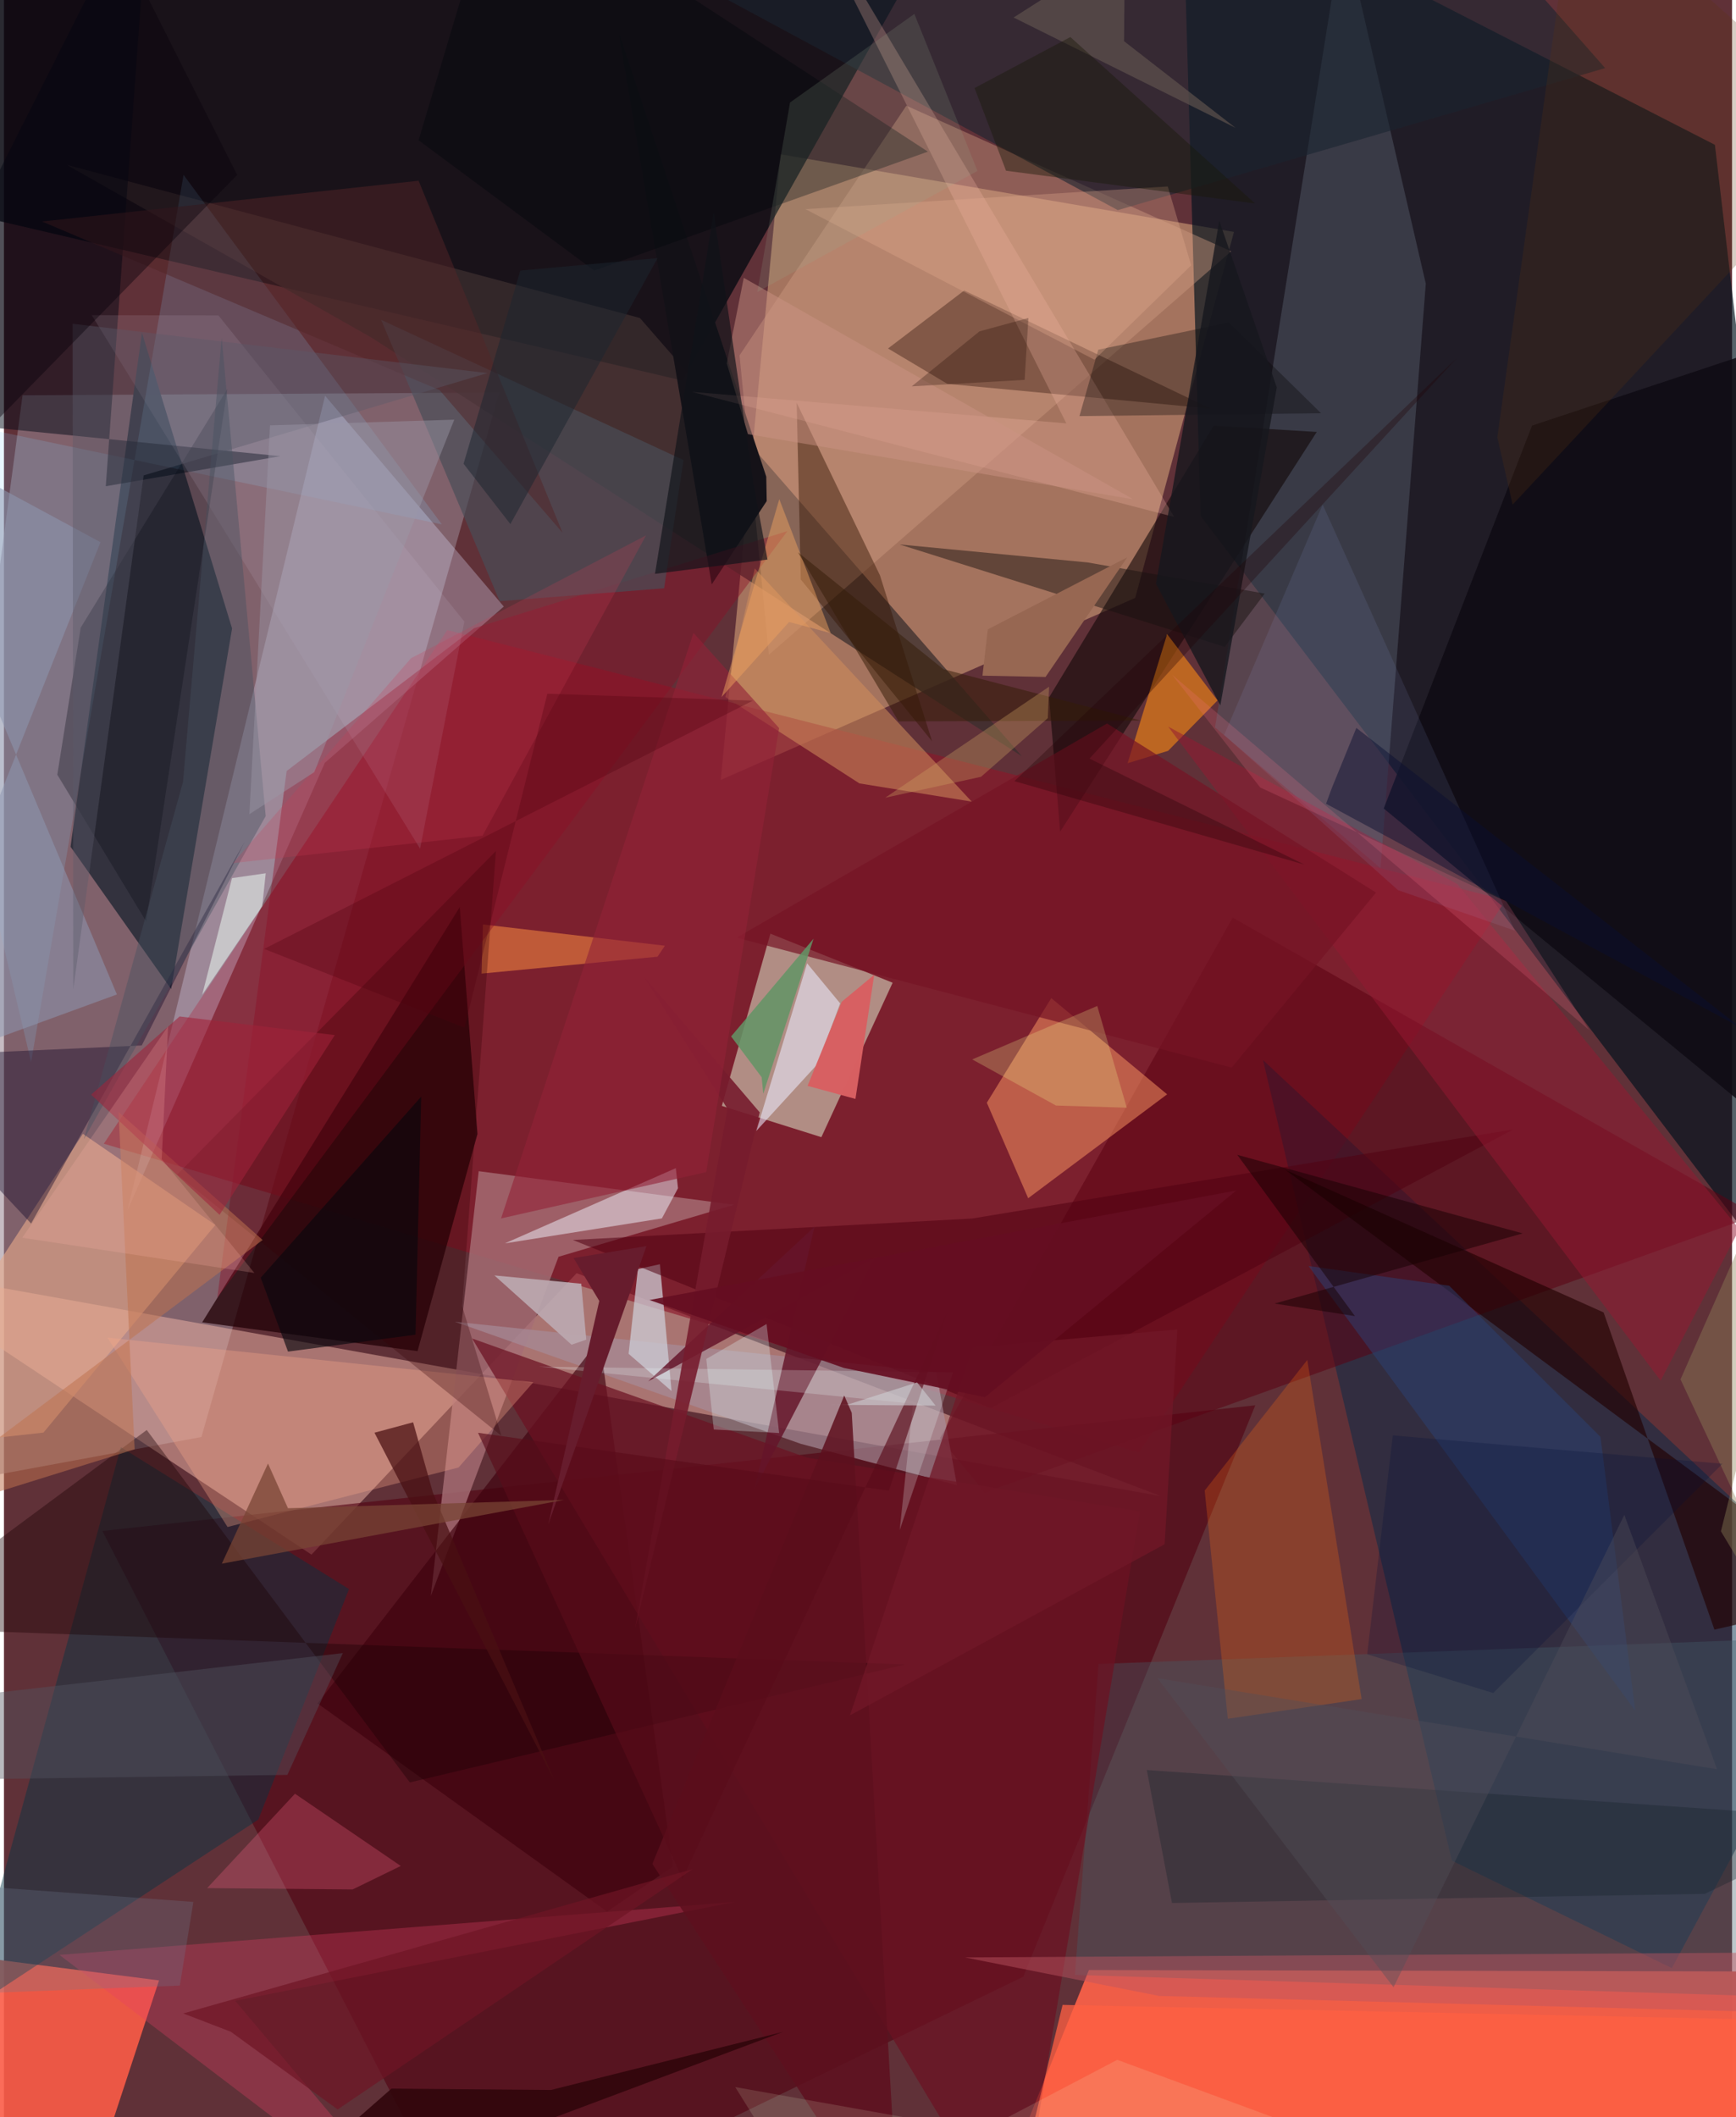 <svg xmlns="http://www.w3.org/2000/svg" width="228" height="278" viewBox="0 0 836 1024"><path fill="#603138" d="M0 0h836v1024H0z"/><path fill="#f15e48" fill-opacity=".98" d="M898 1048.983v-95.35l-373.129-.791-34.398 85.114z"/><path fill="#c59372" fill-opacity=".671" d="M547.271 289.185l-200.505 88.037 28.97-302.587 219.305 37.532z"/><path fill="#998693" fill-opacity=".561" d="M239.625 189.856L9.005 191.19-62 724.086l157.54-29.052z"/><path fill="#01131d" fill-opacity=".667" d="M898 669.44L578.905 249.515 569.98-62 827.704 70.043z"/><path fill="#000810" fill-opacity=".741" d="M9.764-62L-48.119 96.199l376.321 87.849L466.828-62z"/><path fill="#eab2a5" fill-opacity=".525" d="M148.775 751.919l128.27-136.129 282.692 107.862L-62 611.952z"/><path fill="#8c172a" fill-opacity=".639" d="M549.112 702.603l177.37-267.218-512.008-130.647L48.316 553.165z"/><path fill="#32313d" fill-opacity=".984" d="M66.765 160.954l-34.55 248.594 48.651 68.81 29.495-174.375z"/><path fill="#510010" fill-opacity=".596" d="M605.36 679.688l-557.748 60.79L225.07 1086l268.048-129.963z"/><path fill="#e5f7d8" fill-opacity=".506" d="M429.922 475.307l-59.147-23.74-23.477 83.315 48.149 15.125z"/><path fill="#042948" fill-opacity=".486" d="M700.447 899.927l106.423 52.001L898 782.725 609.081 512.699z"/><path fill="#fa5c46" fill-opacity=".898" d="M-62 940.296L27.708 1086h5.212l42.096-128.141z"/><path fill="#200006" fill-opacity=".753" d="M95.9 639.572L220.5 438.73l8.57 109.727-28.99 105.048z"/><path fill="#e2e3ff" fill-opacity=".302" d="M241.813 293.372l-86.579 75.564-95.531 216.55L155.36 191.4z"/><path fill="#515665" fill-opacity=".51" d="M585.883 351.82l80.07 68.039 21.893-282.656L647.91-35.329z"/><path fill="#a56d74" fill-opacity=".816" d="M268.297 607.85l84.95-25.151-123.575-16.242-23.175 205.475z"/><path fill="#3c2f2f" fill-opacity=".761" d="M177.667 163.212l314.79 202.573-184.796-211.97L30.316 79.706z"/><path fill="#5b0011" fill-opacity=".533" d="M452.853 695.557l141.584-251.731 253.246 143.961L474.492 721.9z"/><path fill="#003546" fill-opacity=".439" d="M166.937 768.584l-110.403-68.64-74.821 273.041 141.333-92.906z"/><path fill="#fc9964" fill-opacity=".506" d="M562.702 529.288l-56.041-46.536-31.175 50.593 20.002 46.192z"/><path fill="#d19e83" fill-opacity=".408" d="M355.857 171.87l14.182 144.83L593.7 121.559 436.557 51.116z"/><path fill="#e7a98a" fill-opacity=".616" d="M38.175 548.381L-62 701.83l81.11-8.928 83.163-100.434z"/><path fill="#0e0b13" fill-opacity=".855" d="M667.479 391.043l71.771-185.191L898 153.156l-28.183 404.327z"/><path fill="#120807" fill-opacity=".596" d="M510.951 402.253l-5.341-64.968 79.632-131.389 49.857 3.013z"/><path fill="#44616a" fill-opacity=".349" d="M529.523 804.802l362.385-13.378L898 966.948l-379.895-11.74z"/><path fill="#a68b99" fill-opacity=".675" d="M218.153 639.294l232.87 24.405 9.999 54.637-75.529-20.01z"/><path fill="#240a01" fill-opacity=".353" d="M456.393 185.663l-28.701-17.12 36.863-28.052 119.175 57.141z"/><path fill="#86d0fa" fill-opacity=".176" d="M-62 196.282l273.852 57.36L86.877 84.558 13.133 513.712z"/><path fill="#1a2530" fill-opacity=".592" d="M691.042-62H235.291l303.558 163.636 235.77-68.698z"/><path fill="#000916" fill-opacity=".482" d="M70.767-62L49.26 235.173l84.46-14.535L-62 201.202z"/><path fill="#3e010d" fill-opacity=".651" d="M151.701 823.895l136.44-176.082 35.464 254.98-31.813 21.795z"/><path fill="#fb8b13" fill-opacity=".588" d="M562.705 306.704l24.407 32.058-23.913 24.376-19.62 6.018z"/><path fill="#fc6a0d" fill-opacity=".255" d="M592.064 831.313l-11.186-110.389 49.64-63.157 26.276 164.018z"/><path fill="#cdcbd4" fill-opacity=".753" d="M322.963 672.792l-5.642-61.332-10.646 2.338-4.49 40.986z"/><path fill="#f0f5ff" fill-opacity=".494" d="M242.324 601.376l82.702-36.385 1.055 9.721-7.8 14.588z"/><path fill="#6b1122" fill-opacity=".718" d="M490.1 1086l59.47-354.984-161.298-26.068-161.766-57.556z"/><path fill="#141218" fill-opacity=".988" d="M368.998 242.356l-26.613 40.318-45.106-267.537 71.508 215.405z"/><path fill="#e54165" fill-opacity=".306" d="M111.862 967.727L211.416 1086 26.846 945.51l326.7-25.595z"/><path fill="#140827" fill-opacity=".412" d="M13.136 591.796L-62 511.486l128.657-5.835 49.815-98.584z"/><path fill="#f7a889" fill-opacity=".337" d="M108.167 738.557l-58.09-91.59 206.016 21.568-36.162 41.23z"/><path fill="#331401" fill-opacity=".443" d="M423.796 278.29l-40.3-83.48 1.988 85.435 63.533 78.331z"/><path fill="#500012" fill-opacity=".537" d="M730.24 546.252L477.351 681.041 275.218 599.73l193.015-10.36z"/><path fill="#e9803f" fill-opacity=".612" d="M231.719 447.12l88.033 10.291-3.566 5.314-85.135 8.168z"/><path fill="#941832" fill-opacity=".514" d="M703.156 427.632L839.539 594.47l-38.084 73.31-238.253-316.355z"/><path fill="#cf8d5c" fill-opacity=".549" d="M413.854 378.908l54.33 8.81-104.949-112.783-14.256 62.151z"/><path fill="#8e0d25" fill-opacity=".412" d="M136.76 372.907l-33.568 254.795 275.802-370.811-151.565 46.934z"/><path fill="#1b0003" fill-opacity=".388" d="M435.933 805.057L196.353 862.1 69.07 691.644l-128.865 95.503z"/><path fill="#494d58" fill-opacity=".678" d="M319.358 284.537l9.384-62-146.28-67.853 57.333 136.094z"/><path fill="#210001" fill-opacity=".635" d="M619.89 565.808L898 772.064l-70.526 16.13-53.605-153.42z"/><path fill="#ececff" fill-opacity=".565" d="M388.536 465.92l-24.6 81.113 29.542-32.26 11.062-29.46z"/><path fill="#65152a" fill-opacity=".843" d="M363.105 720.308l29.008-126.96-80.462 74.767 109.514-59.73z"/><path fill="#2a4478" fill-opacity=".467" d="M772.343 694.964l16.814 132.414-158.055-215.057 68.088 9.556z"/><path fill="#16110f" fill-opacity=".463" d="M590.568 312.868L433.275 263.33l90.964 8.703 85.674 15.065z"/><path fill="#fdbdab" fill-opacity=".251" d="M513.957 204.774l-181.144-15.247 233.325 60.504L380.137-62z"/><path fill="#bba7af" fill-opacity=".933" d="M279.288 620.879l-42.018-4 37.307 33.51 7.132-2.442z"/><path fill="#8d97b1" fill-opacity=".545" d="M46.71 262.242L-62 203.572 54.64 480.986l-111.02 40.569z"/><path fill="#17222b" fill-opacity=".337" d="M822.789 916L898 879.963l-345.126-23.86 12.18 64.315z"/><path fill="#fe648b" fill-opacity=".271" d="M191.97 902.498l-51.184-34.933-42.49 45.651 70.372.64z"/><path fill="#040504" fill-opacity=".322" d="M592.523 156.014l44.649 43.852-116.873 1.386 9.116-32.128z"/><path fill="#070c17" fill-opacity=".302" d="M25.803 374.691l43.001 71.006 39.298-257.61L37.13 303.578z"/><path fill="#00060c" fill-opacity=".38" d="M446.989 73.345L239.374-62 200.568 67.847l84.982 63.046z"/><path fill="#c7bed2" fill-opacity=".141" d="M42.479 152.435l61.284.148L222.73 300.62l-21.424 109.856z"/><path fill="#532628" fill-opacity=".498" d="M200.599 87.417l69.644 170.278-59.47-68.989-192.384-81.572z"/><path fill="#350004" fill-opacity=".298" d="M238.015 411.606L83.82 568.052l156.844 126.404-19.013-62.762z"/><path fill="#be724f" fill-opacity=".525" d="M55.437 537.784l69.71 61.959L-62 739.988l125.225-39.003z"/><path fill="#761325" fill-opacity=".698" d="M593.942 516.364l-239.514-62.842 179.21-103.607 130.146 81.801z"/><path fill="#f0fff6" fill-opacity=".51" d="M95.906 481.138l29.034-42.8 1.698-15.972-16.314 2.346z"/><path fill="#9fb9fa" fill-opacity=".102" d="M637.962 244.065l-47.658 111.4 84.1 75.057 56.486 19.59z"/><path fill="#cd9485" fill-opacity=".471" d="M546.338 241.5L357.895 134.381l-8.22 41.353 10.24 34.242z"/><path fill="#535562" fill-opacity=".412" d="M-62 825.367l51.554 35.14 147.563-2.065 26.832-58.887z"/><path fill="#ecfefe" fill-opacity=".22" d="M459.157 663.772l-200.345-2.775L439.78 678.92l-6.442 61.11z"/><path fill="#d76062" fill-opacity=".992" d="M388.76 525.199l16.536-40.69 15.723-13.052-9.086 60.052z"/><path fill="#4a1012" fill-opacity=".725" d="M179.242 692.952l18.698-5.038 9.543 33.917 58.805 139.29z"/><path fill="#bc5560" fill-opacity=".467" d="M558.81 965.372l-93.884-18.631 376.339-2.273 12.022 28.684z"/><path fill="#5b5a6a" fill-opacity=".392" d="M67.58 229.937l166.318-49.49-200.667-23.856.315 321.844z"/><path fill="#5e101e" fill-opacity=".847" d="M433.325 1086L410.14 683.338l-3.636-8.392-92.821 226.555z"/><path fill="#e6ad90" fill-opacity=".314" d="M387.7 101.147L563.02 90.19l11.333 38.137-46.81 45.66z"/><path fill="#761b2d" fill-opacity=".89" d="M350.025 536.278l-40.365-63.849 55.962 65.583-60.288 249.684z"/><path fill="#639566" fill-opacity=".855" d="M351.774 501.284l39.904-47.3-24.355 75.023-.757-7.971z"/><path fill="#976752" d="M473.376 326.795l2.587-22.397 67.444-34.829-39.519 57.854z"/><path fill="#5a0b19" fill-opacity=".639" d="M229.339 692.984L428.118 721l28.177-86.263-128.058 273.954z"/><path fill="#721727" fill-opacity=".741" d="M561.51 746.887l6.157-103.877-98.952 8.691-59.443 177.97z"/><path fill="#30050b" fill-opacity=".871" d="M187.478 1010.18l77.167.663 112.182-28.076L101.103 1086z"/><path fill="#445260" fill-opacity=".412" d="M105.323 163.284l21.295 231.437-87.995 156.354 47.998-172.852z"/><path fill="#a02339" fill-opacity=".565" d="M84.97 491.623l75.09 9.009-55.758 86.932-62.14-58.11z"/><path fill="#922137" fill-opacity=".604" d="M333.567 306.114L375 352.14l-35.277 214.77-99.232 22.392z"/><path fill="#160002" fill-opacity=".506" d="M596.652 558.545l138.057 38.008-120.012 33.928 38.873 6.088z"/><path fill="#61564f" fill-opacity=".647" d="M541.86 19.924l53.911 41.897L488.446 8.47l53.85-34.38z"/><path fill="#eca160" fill-opacity=".486" d="M399.967 306.217l-24.881-64.775-27.955 95.731 32.68-36.332z"/><path fill="#f3f790" fill-opacity=".239" d="M468.418 512.404l60.492-25.862 14.28 49.208-34.245-1.034z"/><path fill="#08070e" fill-opacity=".631" d="M124.21 617.981l77.65-87.58-2.76 115.137-61.687 8.19z"/><path fill="#0a0e30" fill-opacity=".459" d="M639.593 388.736l2.787-7.578 11.868-29.091 186.17 145.11z"/><path fill="#98ac90" fill-opacity=".169" d="M380.278 49.586l-15.807 91.64L470.963 82.67 440.428 6.741z"/><path fill="#671c2d" d="M287.997 629.217l-24.674 108.029 47.504-134.559-35.264 5.778z"/><path fill="#16171d" fill-opacity=".796" d="M557.313 282.35l31.138 58.83 27.304-153.802-27.81-80.584z"/><path fill="#5f330d" fill-opacity=".239" d="M729.858 244.08l-7.405-32.587 37.569-269.56L898 63.88z"/><path fill="#101319" fill-opacity=".663" d="M369.385 270.642l-6.828-36.862-19.205-131.014-28.397 174.784z"/><path fill="#ff6042" fill-opacity=".757" d="M898 977.767L831.095 1086h-347.31l28.353-116.312z"/><path fill="#91845a" fill-opacity=".404" d="M830.618 740.637L898 852.849l-86.93-185.694L898 470.337z"/><path fill="#cd3b56" fill-opacity=".227" d="M231.514 404.211L310.63 258.94l-113.687 59.408-86.134 99.096z"/><path fill="#6d7a8e" fill-opacity=".275" d="M-27.833 911.154l119.476 8.729-6.56 40.463-135.448 5.213z"/><path fill="#784434" fill-opacity=".733" d="M105.395 756.292l22.336-48.448 9.668 21.634 133.55-4.018z"/><path fill="#ffb2aa" fill-opacity=".208" d="M8.851 598.634l112.304 17.056-44.84-55.072 3.082-64.23z"/><path fill="#341c06" fill-opacity=".51" d="M454.474 323.66l-70.355-56.528 48.67 81.783 117.198-.4z"/><path fill="#6f1425" fill-opacity=".698" d="M86.74 973.838l246.437-69.804-171.754 116.227-51.658-37.563z"/><path fill="#191909" fill-opacity=".42" d="M469.55 42.59l15.22 39.984 120.505 15.86-89.382-80.514z"/><path fill="#d0a562" fill-opacity=".329" d="M426.34 385.825l79.275-53.71-.623 15.212-32.303 28.382z"/><path fill="#650e21" fill-opacity=".914" d="M312.307 628.765l283.908-52.983-121.604 99.996-68.307-14.164z"/><path fill="#09020a" fill-opacity=".412" d="M-62 263.205V69.102L38.898-62l73.908 146.6z"/><path fill="#9c98a7" fill-opacity=".451" d="M150.132 373.451l-31.404 20.341 9.984-188.053 89.135-2.764z"/><path fill="#000d39" fill-opacity=".239" d="M671.886 694.236l159.49 13.734L720.47 818.85l-60.967-18.731z"/><path fill="#f0fdd1" fill-opacity=".141" d="M538.594 996.26l243.56 89.74-428.389-76.559 39.328 63.12z"/><path fill="#220005" fill-opacity=".314" d="M629.102 418.167L488.81 377.815 702.693 173.34 525.135 366.907z"/><path fill="#1d252f" fill-opacity=".514" d="M222.344 224.297l22.646 29.195 71.216-128.656-66.405 6.037z"/><path fill="#524e5a" fill-opacity=".396" d="M672.251 961.17l111.641-228.485 44.854 123.035-270.692-44.034z"/><path fill="#500010" fill-opacity=".306" d="M262.87 335.536l99.477 3.322-236.484 120.101 96.916 38.07z"/><path fill="#e3ffff" fill-opacity=".278" d="M375.015 693.098l-31.624-1.695-3.62-34.115 29.166-16.927z"/><path fill="#1e0800" fill-opacity=".278" d="M493.776 183.726l1.821-29.92-23.668 6.46-32.768 26.598z"/><path fill="#fe748b" fill-opacity=".196" d="M565.167 326.386l42.573 54.498 119.062 55.096 40.079 62.2z"/><path fill="#ced0d3" fill-opacity=".588" d="M407.868 679.453l33.868-10.829 8.963 11.21-51.322-.398z"/></svg>